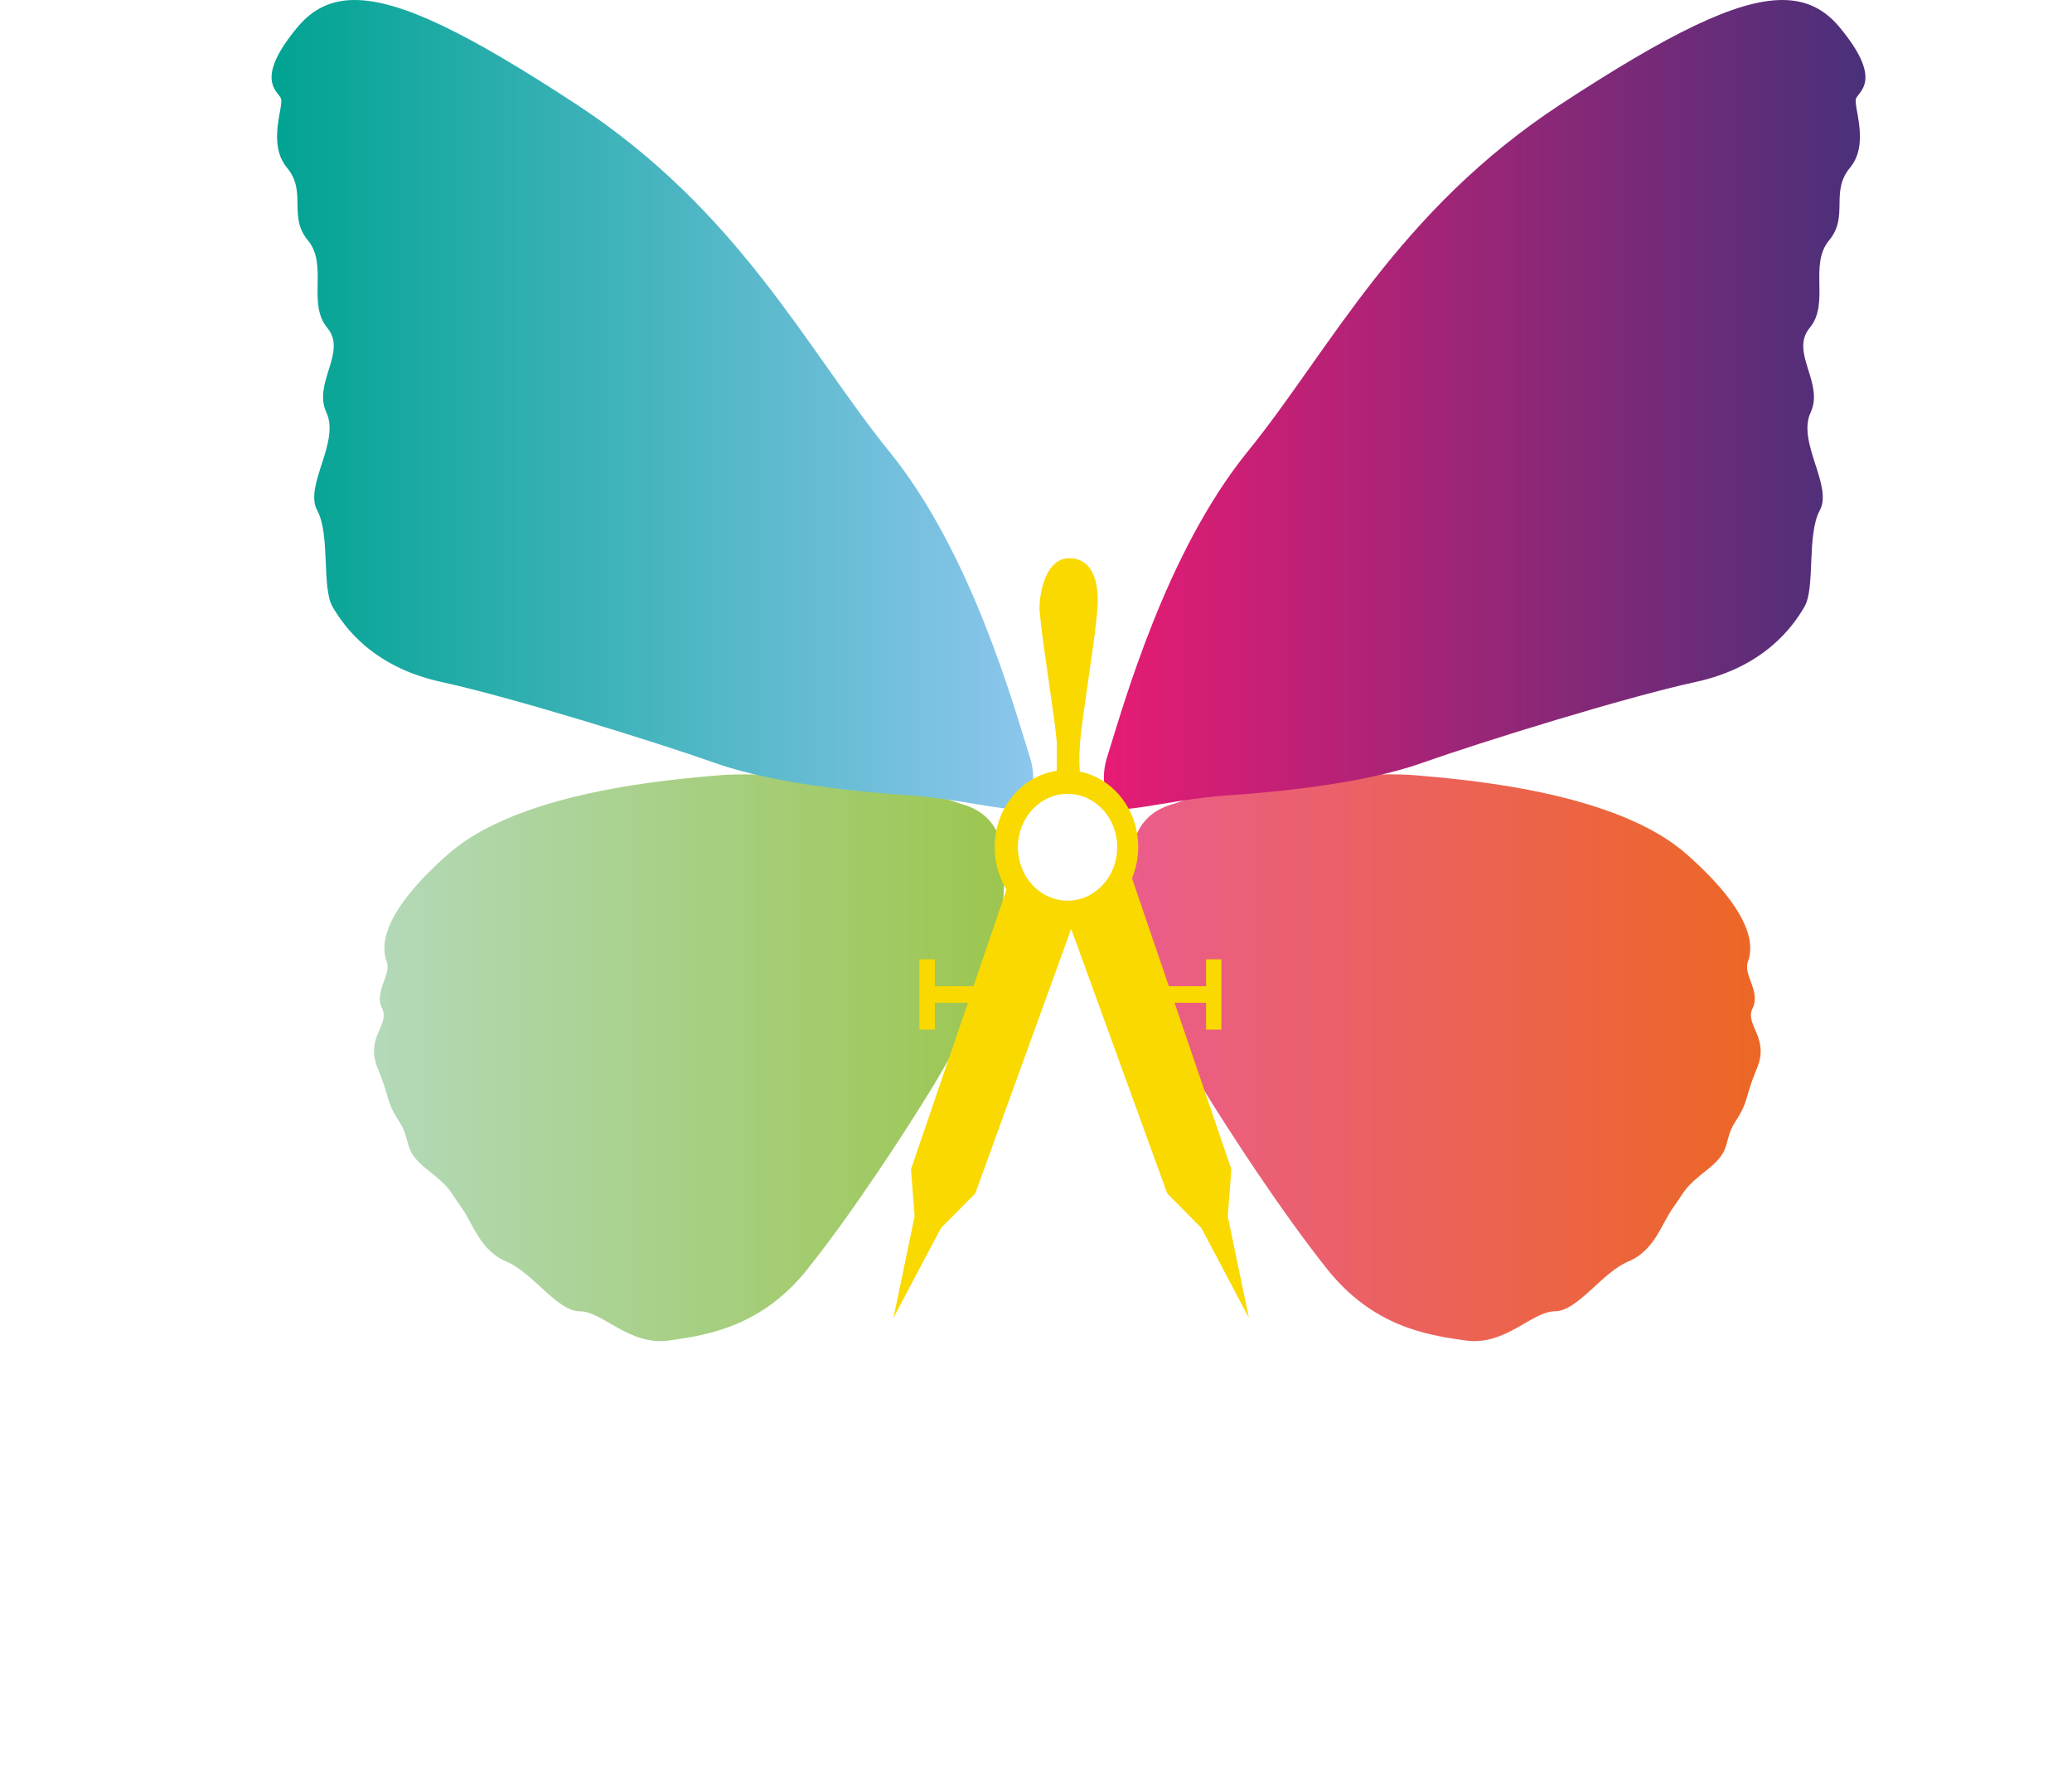 <?xml version="1.0" encoding="UTF-8"?>
<svg id="Layer_1" data-name="Layer 1" xmlns="http://www.w3.org/2000/svg" xmlns:xlink="http://www.w3.org/1999/xlink" viewBox="0 0 1898.46 1618.17">
  <defs>
    <style>
      .cls-1 {
        fill: url(#Sfumatura_senza_nome_2);
      }

      .cls-1, .cls-2, .cls-3, .cls-4, .cls-5 {
        stroke-width: 0px;
      }

      .cls-2 {
        fill: url(#Sfumatura_senza_nome);
      }

      .cls-3 {
        fill: url(#Sfumatura_senza_nome_3);
      }

      .cls-4 {
        fill: url(#Sfumatura_senza_nome_4);
      }

      .cls-5 {
        fill: #f9d900;
      }
    </style>
    <linearGradient id="Sfumatura_senza_nome" data-name="Sfumatura senza nome" x1="1035.65" y1="3999.64" x2="1613.2" y2="3999.64" gradientTransform="translate(0 4968.87) scale(1 -1)" gradientUnits="userSpaceOnUse">
      <stop offset="0" stop-color="#eb5d8b"/>
      <stop offset="1" stop-color="#ec6724"/>
    </linearGradient>
    <linearGradient id="Sfumatura_senza_nome_2" data-name="Sfumatura senza nome 2" x1="342.66" y1="3999.62" x2="920.22" y2="3999.62" gradientTransform="translate(0 4968.87) scale(1 -1)" gradientUnits="userSpaceOnUse">
      <stop offset="0" stop-color="#b3d9b9"/>
      <stop offset="1" stop-color="#9cc64f"/>
    </linearGradient>
    <linearGradient id="Sfumatura_senza_nome_3" data-name="Sfumatura senza nome 3" x1="1011.4" y1="4598.16" x2="1709.2" y2="4598.16" gradientTransform="translate(0 4968.87) scale(1 -1)" gradientUnits="userSpaceOnUse">
      <stop offset="0" stop-color="#e71b74"/>
      <stop offset="1" stop-color="#49307a"/>
    </linearGradient>
    <linearGradient id="Sfumatura_senza_nome_4" data-name="Sfumatura senza nome 4" x1="248.82" y1="4598.16" x2="946.63" y2="4598.16" gradientTransform="translate(0 4968.87) scale(1 -1)" gradientUnits="userSpaceOnUse">
      <stop offset="0" stop-color="#00a391"/>
      <stop offset="1" stop-color="#8dc6ed"/>
    </linearGradient>
  </defs>
  <path class="cls-2" d="m1077.2,736.05c-51.36,13.06-41.52,63.59-39.4,106.5,2.11,42.9,38.8,112.9,63.93,154.02,25.12,41.12,72.06,113.18,113.93,165.93,41.86,52.74,90.78,60.79,127.28,65.86,36.5,5.05,60.55-26.71,81.59-26.76,21.04-.04,43.06-35.47,67.38-45.64,24.33-10.16,30.14-34.3,41.53-50.06,11.4-15.76,8.61-16.57,31.41-34.56,22.8-17.98,13.42-25.63,25.56-44.25,12.15-18.61,7.84-20.48,19.48-48.46,11.63-27.99-11.69-39.69-4.09-54.7,7.58-15.02-8.65-30.81-4.35-42.48,4.3-11.66,9.1-41.02-56.09-98.7-65.18-57.67-204.07-68.47-248.24-72.33-6.59-.57-14.87-.86-24.39-.86-54.28,0-148.55,9.24-195.55,26.48h.02Z"/>
  <path class="cls-1" d="m658.74,710.43c-44.16,3.86-183.06,14.67-248.24,72.33-65.19,57.67-60.39,87.03-56.09,98.7,4.3,11.67-11.93,27.46-4.35,42.48,7.6,15.02-15.72,26.71-4.09,54.7,11.63,27.98,7.32,29.85,19.47,48.46,12.15,18.62,2.76,26.27,25.57,44.25,22.8,17.99,20.01,18.8,31.41,34.56,11.39,15.76,17.2,39.9,41.53,50.06,24.32,10.17,46.35,45.59,67.39,45.64,21.04.05,45.09,31.81,81.59,26.76,36.51-5.07,85.42-13.12,127.28-65.86,41.87-52.75,88.81-124.81,113.93-165.93,25.13-41.12,61.82-111.12,63.94-154.02,2.11-42.91,11.96-93.44-39.4-106.5-47-17.24-141.27-26.48-195.54-26.48-9.52,0-17.8.28-24.39.86h0Z"/>
  <path class="cls-3" d="m1430.3,95.34c-150,98.11-212.01,225.89-287.1,318.4-75.08,92.51-113.67,231.97-129.1,281.05-6.49,21.04-.67,44.34,10.94,46.39,11.6,2.06,58.11-9.56,98.76-12.29,40.66-2.73,123.13-9.97,178.85-29.69,55.71-19.72,187.47-60.51,250.94-74.29,63.47-13.78,89.53-51.44,99.71-68.89,10.18-17.46,1.92-65.96,14.1-88.42,12.19-22.46-21.09-62.49-8.43-89.63,12.66-27.14-19.37-55.24-.81-77.56,18.57-22.32-.9-57.72,17.66-80.04,18.58-22.32.67-44.35,19.24-66.67,18.56-22.31,2.46-56.93,5.63-63.71,3.16-6.78,24.46-17.51-15.38-65.25-13.66-16.36-30.28-24.74-52.26-24.74-42.18,0-104.12,30.84-202.73,95.34h-.02Z"/>
  <path class="cls-4" d="m272.71,24.74c-39.84,47.74-18.54,58.46-15.38,65.25,3.17,6.78-12.93,41.4,5.64,63.71,18.56,22.32.65,44.35,19.23,66.67,18.56,22.32-.91,57.72,17.66,80.04,18.56,22.32-13.48,50.43-.81,77.56,12.66,27.13-20.61,67.17-8.43,89.63s3.91,70.96,14.1,88.42c10.18,17.45,36.24,55.12,99.71,68.89,63.47,13.78,195.23,54.58,250.95,74.29,55.71,19.72,138.19,26.96,178.85,29.69,40.66,2.73,87.16,14.35,98.76,12.29,11.61-2.06,17.43-25.35,10.94-46.39-15.43-49.08-54.03-188.54-129.1-281.05-75.09-92.51-137.09-220.29-287.1-318.4C429.12,30.85,367.18,0,325,0c-21.99,0-38.61,8.38-52.26,24.74h-.03Z"/>
  <path class="cls-5" d="m1124.91,1114.52l3.35-42.97-52.09-152.67h28.89v24.64h14.09v-64.46h-14.09v24.64h-34.11l-33.75-98.92c3.63-8.8,5.67-18.33,5.67-28.55,0-34.6-23.05-63-53.42-69.23-1.92-22.08,2.37-45.04,5.28-66.77,3.59-26.85,8.16-53.69,10.65-80.68.86-9.24,3.02-44.72-22.47-47.91-27.02-3.38-31.22,38.67-30.37,47.91,2.49,26.99,7.05,53.83,10.65,80.68,1.74,13.01,3.98,26.46,5.08,39.89v26.2c-32.07,4.69-56.88,34-56.88,69.91,0,14.42,3.99,27.69,10.79,38.87l-30.21,88.6h-35.43v-24.64h-14.17v64.46h14.17v-24.64h30.3l-52.18,152.67,3.36,42.97-19.39,93.08,43.59-82.39,31.37-31.61,87.89-242.43,87.98,242.43,31.27,31.61,43.57,82.39-19.39-93.08h0Zm-146.72-289.2c-25.15,0-45.54-21.88-45.54-48.99s20.39-48.89,45.54-48.89,45.45,21.85,45.45,48.89-20.37,48.99-45.45,48.99Z"/>
</svg>